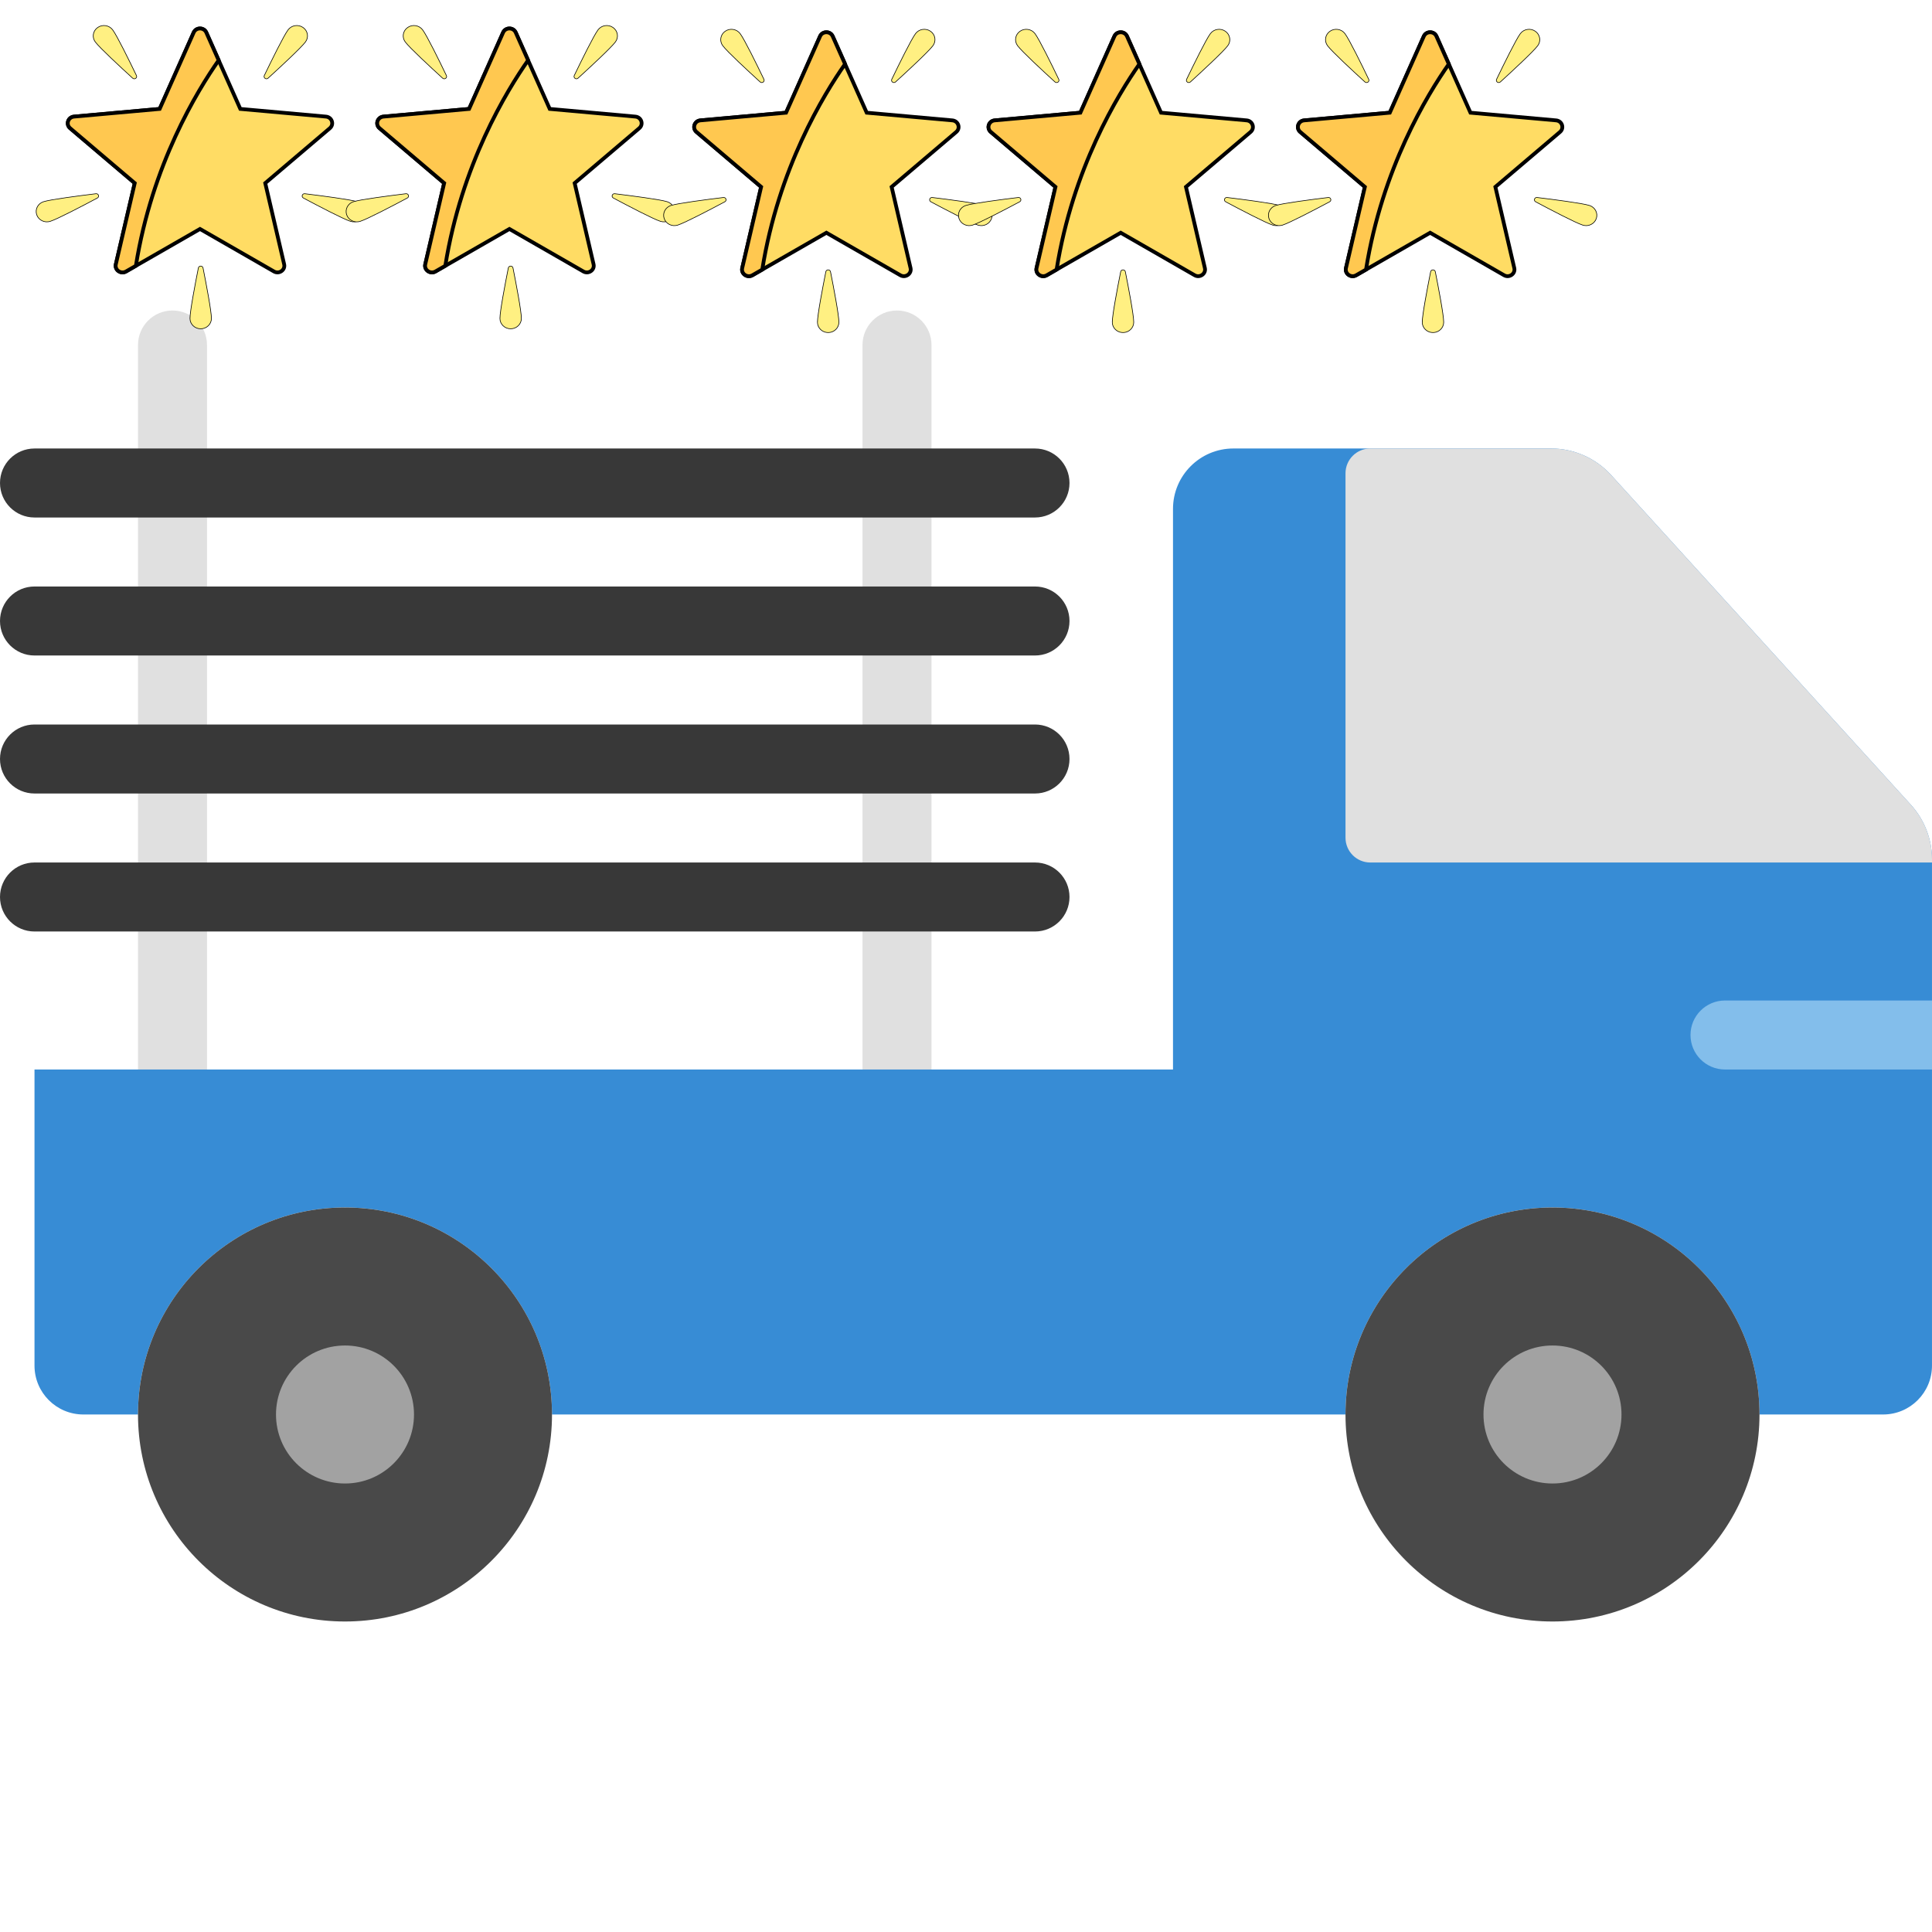 <svg width="512.002" height="512.002" xmlns="http://www.w3.org/2000/svg">

 <g>
  <title>background</title>
  <rect fill="none" id="canvas_background" height="443" width="587" y="-1" x="-1"/>
 </g>
 <g>
  <title>Layer 1</title>
  <g id="svg_1">
   <g id="svg_2">
    <path id="svg_3" fill="#E0E0E0" d="m237.714,292.572c-5.047,0 -9.143,-4.087 -9.143,-9.143l0,-192c0,-5.056 4.096,-9.143 9.143,-9.143s9.143,4.087 9.143,9.143l0,192c0,5.056 -4.096,9.143 -9.143,9.143"/>
    <path id="svg_4" fill="#E0E0E0" d="m45.714,292.572c-5.047,0 -9.143,-4.087 -9.143,-9.143l0,-192c0,-5.056 4.096,-9.143 9.143,-9.143s9.143,4.087 9.143,9.143l0,192c0,5.056 -4.096,9.143 -9.143,9.143"/>
   </g>
   <g id="svg_5">
    <path id="svg_6" fill="#383838" d="m274.286,137.144l-265.143,0c-5.047,0 -9.143,-4.087 -9.143,-9.143s4.096,-9.143 9.143,-9.143l265.143,0c5.047,0 9.143,4.087 9.143,9.143s-4.096,9.143 -9.143,9.143"/>
    <path id="svg_7" fill="#383838" d="m274.286,173.715l-265.143,0c-5.047,0 -9.143,-4.087 -9.143,-9.143s4.096,-9.143 9.143,-9.143l265.143,0c5.047,0 9.143,4.087 9.143,9.143s-4.096,9.143 -9.143,9.143"/>
    <path id="svg_8" fill="#383838" d="m274.286,210.287l-265.143,0c-5.047,0 -9.143,-4.087 -9.143,-9.143c0,-5.056 4.096,-9.143 9.143,-9.143l265.143,0c5.047,0 9.143,4.087 9.143,9.143c0,5.056 -4.096,9.143 -9.143,9.143"/>
    <path id="svg_9" fill="#383838" d="m274.286,246.858l-265.143,0c-5.047,0 -9.143,-4.087 -9.143,-9.143c0,-5.056 4.096,-9.143 9.143,-9.143l265.143,0c5.047,0 9.143,4.087 9.143,9.143c0,5.056 -4.096,9.143 -9.143,9.143"/>
   </g>
   <path id="svg_10" fill="#378CD5" d="m506.413,213.283l-79.451,-87.397c-4.069,-4.471 -9.838,-7.031 -15.89,-7.031l-84.215,0c-8.832,0 -16,7.168 -16,16l0,148.571l-301.715,0l0,78.474c0,7.159 5.797,12.955 12.955,12.955l14.473,0c0,-30.29 24.558,-54.857 54.857,-54.857s54.857,24.567 54.857,54.857l164.571,0l45.714,0c0,-30.29 24.558,-54.857 54.857,-54.857c30.299,0 54.857,24.567 54.857,54.857l32.759,0c7.159,0 12.955,-5.797 12.955,-12.955l0,-134.162c0.002,-5.349 -1.991,-10.496 -5.584,-14.455"/>
   <path id="svg_11" fill="#E0E0E0" d="m426.964,125.891c-4.069,-4.48 -9.847,-7.031 -15.899,-7.031l-47.918,0c-3.63,0 -6.574,2.944 -6.574,6.574l0,96.566c0,3.63 2.944,6.574 6.574,6.574l148.855,0l0,-0.841c0,-5.339 -1.993,-10.496 -5.586,-14.446l-79.452,-87.396z"/>
   <g id="svg_12">
    <path id="svg_13" fill="#494949" d="m466.286,374.858c0,30.299 -24.558,54.857 -54.857,54.857c-30.299,0 -54.857,-24.558 -54.857,-54.857c0,-30.299 24.558,-54.857 54.857,-54.857c30.299,0 54.857,24.558 54.857,54.857"/>
    <path id="svg_14" fill="#494949" d="m146.286,374.858c0,30.299 -24.558,54.857 -54.857,54.857s-54.857,-24.558 -54.857,-54.857c0,-30.299 24.558,-54.857 54.857,-54.857s54.857,24.558 54.857,54.857"/>
   </g>
   <g id="svg_15">
    <path id="svg_16" fill="#A2A2A2" d="m109.714,374.858c0,10.103 -8.183,18.286 -18.286,18.286s-18.286,-8.183 -18.286,-18.286s8.183,-18.286 18.286,-18.286s18.286,8.183 18.286,18.286"/>
    <path id="svg_17" fill="#A2A2A2" d="m429.714,374.858c0,10.103 -8.183,18.286 -18.286,18.286s-18.286,-8.183 -18.286,-18.286s8.183,-18.286 18.286,-18.286s18.286,8.183 18.286,18.286"/>
   </g>
   <path id="svg_18" fill="#83BEEB" d="m512,265.144l-54.857,0c-5.047,0 -9.143,4.087 -9.143,9.143c0,5.056 4.096,9.143 9.143,9.143l54.857,0l0,-18.286z"/>
  </g>
  <g id="svg_19"/>
  <g id="svg_20"/>
  <g id="svg_21"/>
  <g id="svg_22"/>
  <g id="svg_23"/>
  <g id="svg_24"/>
  <g id="svg_25"/>
  <g id="svg_26"/>
  <g id="svg_27"/>
  <g id="svg_28"/>
  <g id="svg_29"/>
  <g id="svg_30"/>
  <g id="svg_31"/>
  <g id="svg_32"/>
  <g id="svg_33"/>
  <g stroke="null" id="svg_61">
   <path stroke="null" id="svg_38" fill="#FFDC64" d="m86.384,30.902l-22.697,-2.036l-9.016,-20.252c-0.631,-1.418 -2.71,-1.418 -3.341,0l-9.016,20.252l-22.697,2.036c-1.589,0.142 -2.231,2.055 -1.032,3.074l17.125,14.553l-5.012,21.511c-0.351,1.506 1.331,2.688 2.703,1.9l19.599,-11.258l19.599,11.258c1.372,0.788 3.054,-0.394 2.703,-1.9l-5.012,-21.511l17.125,-14.553c1.199,-1.019 0.557,-2.931 -1.032,-3.074z"/>
   <g stroke="null" transform="matrix(0.17,0,0,0.164,-5.039,-3.235) " id="svg_39">
    <path stroke="null" id="svg_40" fill="#FFF082" d="m205.283,67.929c6.818,9.47 26.062,50.14 37.064,73.842c1.73,3.726 -2.945,7.092 -5.93,4.269c-18.987,-17.952 -51.452,-49.104 -58.27,-58.575c-5.395,-7.493 -3.694,-17.941 3.8,-23.336c7.493,-5.395 17.941,-3.693 23.336,3.8z"/>
    <path stroke="null" id="svg_41" fill="#FFF082" d="m478.727,67.929c-6.818,9.47 -26.062,50.14 -37.064,73.842c-1.73,3.726 2.945,7.092 5.93,4.269c18.987,-17.952 51.451,-49.105 58.27,-58.575c5.395,-7.493 3.694,-17.941 -3.8,-23.336c-7.493,-5.395 -17.941,-3.693 -23.336,3.8z"/>
    <path stroke="null" id="svg_42" fill="#FFF082" d="m586.466,345.635c-11.094,-3.618 -55.689,-9.595 -81.612,-12.875c-4.075,-0.516 -5.861,4.961 -2.266,6.947c22.873,12.635 62.416,34.099 73.51,37.717c8.778,2.863 18.215,-1.932 21.078,-10.711c2.863,-8.779 -1.932,-18.215 -10.71,-21.078z"/>
    <path stroke="null" id="svg_43" fill="#FFF082" d="m97.544,345.635c11.094,-3.618 55.689,-9.595 81.612,-12.875c4.075,-0.516 5.861,4.961 2.266,6.947c-22.873,12.635 -62.416,34.099 -73.51,37.717c-8.778,2.863 -18.215,-1.932 -21.078,-10.711s1.932,-18.215 10.71,-21.078z"/>
    <path stroke="null" id="svg_44" fill="#FFF082" d="m325.799,534.316c0,-11.669 8.145,-55.919 13.065,-81.582c0.773,-4.034 6.534,-4.034 7.307,0c4.92,25.663 13.065,69.913 13.065,81.582c0,9.233 -7.485,16.718 -16.718,16.718c-9.234,0.001 -16.719,-7.485 -16.719,-16.718z"/>
   </g>
   <path stroke="null" id="svg_45" fill="#FFC850" d="m57.95,15.978l-3.279,-7.365c-0.631,-1.418 -2.71,-1.418 -3.341,0l-9.016,20.252l-22.697,2.036c-1.589,0.142 -2.231,2.055 -1.032,3.074l17.125,14.553l-5.012,21.511c-0.351,1.506 1.331,2.688 2.703,1.9l2.609,-1.498c4.276,-26.779 16.299,-46.437 21.94,-54.463z"/>
   <g stroke="null" transform="matrix(0.17,0,0,0.164,-5.039,-3.235) " id="svg_46"/>
   <g stroke="null" transform="matrix(0.17,0,0,0.164,-5.039,-3.235) " id="svg_47"/>
   <g stroke="null" transform="matrix(0.17,0,0,0.164,-5.039,-3.235) " id="svg_48"/>
   <g stroke="null" transform="matrix(0.17,0,0,0.164,-5.039,-3.235) " id="svg_49"/>
   <g stroke="null" transform="matrix(0.17,0,0,0.164,-5.039,-3.235) " id="svg_50"/>
   <g stroke="null" transform="matrix(0.17,0,0,0.164,-5.039,-3.235) " id="svg_51"/>
   <g stroke="null" transform="matrix(0.17,0,0,0.164,-5.039,-3.235) " id="svg_52"/>
   <g stroke="null" transform="matrix(0.17,0,0,0.164,-5.039,-3.235) " id="svg_53"/>
   <g stroke="null" transform="matrix(0.17,0,0,0.164,-5.039,-3.235) " id="svg_54"/>
   <g stroke="null" transform="matrix(0.17,0,0,0.164,-5.039,-3.235) " id="svg_55"/>
   <g stroke="null" transform="matrix(0.17,0,0,0.164,-5.039,-3.235) " id="svg_56"/>
   <g stroke="null" transform="matrix(0.17,0,0,0.164,-5.039,-3.235) " id="svg_57"/>
   <g stroke="null" transform="matrix(0.17,0,0,0.164,-5.039,-3.235) " id="svg_58"/>
   <g stroke="null" transform="matrix(0.17,0,0,0.164,-5.039,-3.235) " id="svg_59"/>
   <g stroke="null" transform="matrix(0.17,0,0,0.164,-5.039,-3.235) " id="svg_60"/>
  </g>
  <g stroke="null" id="svg_85">
   <path stroke="null" id="svg_62" fill="#FFDC64" d="m168.384,30.902l-22.697,-2.036l-9.016,-20.252c-0.631,-1.418 -2.71,-1.418 -3.341,0l-9.016,20.252l-22.697,2.036c-1.589,0.142 -2.231,2.055 -1.032,3.074l17.125,14.553l-5.012,21.511c-0.351,1.506 1.331,2.688 2.703,1.9l19.599,-11.258l19.599,11.258c1.372,0.788 3.054,-0.394 2.703,-1.9l-5.012,-21.511l17.125,-14.553c1.199,-1.019 0.557,-2.931 -1.032,-3.074z"/>
   <g stroke="null" transform="matrix(0.17,0,0,0.164,-5.039,-3.235) " id="svg_68">
    <path stroke="null" id="svg_63" fill="#FFF082" d="m688.471,67.929c6.818,9.47 26.062,50.14 37.064,73.842c1.73,3.726 -2.945,7.092 -5.93,4.269c-18.987,-17.952 -51.452,-49.104 -58.27,-58.575c-5.395,-7.493 -3.694,-17.941 3.8,-23.336c7.493,-5.395 17.941,-3.693 23.336,3.8z"/>
    <path stroke="null" id="svg_64" fill="#FFF082" d="m961.915,67.929c-6.818,9.47 -26.062,50.14 -37.064,73.842c-1.73,3.726 2.945,7.092 5.93,4.269c18.987,-17.952 51.451,-49.105 58.27,-58.575c5.395,-7.493 3.694,-17.941 -3.8,-23.336c-7.493,-5.395 -17.941,-3.693 -23.336,3.8z"/>
    <path stroke="null" id="svg_65" fill="#FFF082" d="m1069.654,345.635c-11.094,-3.618 -55.689,-9.595 -81.612,-12.875c-4.075,-0.516 -5.861,4.961 -2.266,6.947c22.873,12.635 62.416,34.099 73.51,37.717c8.778,2.863 18.215,-1.932 21.078,-10.711c2.863,-8.779 -1.932,-18.215 -10.71,-21.078z"/>
    <path stroke="null" id="svg_66" fill="#FFF082" d="m580.732,345.635c11.094,-3.618 55.689,-9.595 81.612,-12.875c4.075,-0.516 5.861,4.961 2.266,6.947c-22.873,12.635 -62.416,34.099 -73.51,37.717c-8.778,2.863 -18.215,-1.932 -21.078,-10.711s1.932,-18.215 10.71,-21.078z"/>
    <path stroke="null" id="svg_67" fill="#FFF082" d="m808.987,534.316c0,-11.669 8.145,-55.919 13.065,-81.582c0.773,-4.034 6.534,-4.034 7.307,0c4.92,25.663 13.065,69.913 13.065,81.582c0,9.233 -7.485,16.718 -16.718,16.718c-9.234,0.001 -16.719,-7.485 -16.719,-16.718z"/>
   </g>
   <path stroke="null" id="svg_69" fill="#FFC850" d="m139.95,15.978l-3.279,-7.365c-0.631,-1.418 -2.71,-1.418 -3.341,0l-9.016,20.252l-22.697,2.036c-1.589,0.142 -2.231,2.055 -1.032,3.074l17.125,14.553l-5.012,21.511c-0.351,1.506 1.331,2.688 2.703,1.9l2.609,-1.498c4.276,-26.779 16.299,-46.437 21.94,-54.463z"/>
   <g stroke="null" transform="matrix(0.17,0,0,0.164,-5.039,-3.235) " id="svg_70"/>
   <g stroke="null" transform="matrix(0.17,0,0,0.164,-5.039,-3.235) " id="svg_71"/>
   <g stroke="null" transform="matrix(0.17,0,0,0.164,-5.039,-3.235) " id="svg_72"/>
   <g stroke="null" transform="matrix(0.17,0,0,0.164,-5.039,-3.235) " id="svg_73"/>
   <g stroke="null" transform="matrix(0.17,0,0,0.164,-5.039,-3.235) " id="svg_74"/>
   <g stroke="null" transform="matrix(0.17,0,0,0.164,-5.039,-3.235) " id="svg_75"/>
   <g stroke="null" transform="matrix(0.17,0,0,0.164,-5.039,-3.235) " id="svg_76"/>
   <g stroke="null" transform="matrix(0.17,0,0,0.164,-5.039,-3.235) " id="svg_77"/>
   <g stroke="null" transform="matrix(0.17,0,0,0.164,-5.039,-3.235) " id="svg_78"/>
   <g stroke="null" transform="matrix(0.17,0,0,0.164,-5.039,-3.235) " id="svg_79"/>
   <g stroke="null" transform="matrix(0.17,0,0,0.164,-5.039,-3.235) " id="svg_80"/>
   <g stroke="null" transform="matrix(0.17,0,0,0.164,-5.039,-3.235) " id="svg_81"/>
   <g stroke="null" transform="matrix(0.17,0,0,0.164,-5.039,-3.235) " id="svg_82"/>
   <g stroke="null" transform="matrix(0.17,0,0,0.164,-5.039,-3.235) " id="svg_83"/>
   <g stroke="null" transform="matrix(0.17,0,0,0.164,-5.039,-3.235) " id="svg_84"/>
  </g>
  <g stroke="null" id="svg_109">
   <path stroke="null" id="svg_86" fill="#FFDC64" d="m252.384,31.902l-22.697,-2.036l-9.016,-20.252c-0.631,-1.418 -2.71,-1.418 -3.341,0l-9.016,20.252l-22.697,2.036c-1.589,0.142 -2.231,2.055 -1.032,3.074l17.125,14.553l-5.012,21.511c-0.351,1.506 1.331,2.688 2.703,1.9l19.599,-11.258l19.599,11.258c1.372,0.788 3.054,-0.394 2.703,-1.9l-5.012,-21.511l17.125,-14.553c1.199,-1.019 0.557,-2.931 -1.032,-3.074z"/>
   <g stroke="null" transform="matrix(0.17,0,0,0.164,-5.039,-3.235) " id="svg_92">
    <path stroke="null" id="svg_87" fill="#FFF082" d="m1183.444,74.02c6.818,9.47 26.062,50.14 37.064,73.842c1.73,3.726 -2.945,7.092 -5.93,4.269c-18.987,-17.952 -51.452,-49.104 -58.27,-58.575c-5.395,-7.493 -3.694,-17.941 3.8,-23.336c7.493,-5.395 17.941,-3.693 23.336,3.8z"/>
    <path stroke="null" id="svg_88" fill="#FFF082" d="m1456.888,74.02c-6.818,9.47 -26.062,50.14 -37.064,73.842c-1.73,3.726 2.945,7.092 5.93,4.269c18.987,-17.952 51.451,-49.105 58.27,-58.575c5.395,-7.493 3.694,-17.941 -3.8,-23.336c-7.493,-5.395 -17.941,-3.693 -23.336,3.8z"/>
    <path stroke="null" id="svg_89" fill="#FFF082" d="m1564.627,351.726c-11.094,-3.618 -55.689,-9.595 -81.612,-12.875c-4.075,-0.516 -5.861,4.961 -2.266,6.947c22.873,12.635 62.416,34.099 73.51,37.717c8.778,2.863 18.215,-1.932 21.078,-10.711c2.863,-8.779 -1.932,-18.215 -10.71,-21.078z"/>
    <path stroke="null" id="svg_90" fill="#FFF082" d="m1075.705,351.726c11.094,-3.618 55.689,-9.595 81.612,-12.875c4.075,-0.516 5.861,4.961 2.266,6.947c-22.873,12.635 -62.416,34.099 -73.51,37.717c-8.778,2.863 -18.215,-1.932 -21.078,-10.711s1.932,-18.215 10.71,-21.078z"/>
    <path stroke="null" id="svg_91" fill="#FFF082" d="m1303.96,540.407c0,-11.669 8.145,-55.919 13.065,-81.582c0.773,-4.034 6.534,-4.034 7.307,0c4.92,25.663 13.065,69.913 13.065,81.582c0,9.233 -7.485,16.718 -16.718,16.718c-9.234,0.001 -16.719,-7.485 -16.719,-16.718z"/>
   </g>
   <path stroke="null" id="svg_93" fill="#FFC850" d="m223.95,16.978l-3.279,-7.365c-0.631,-1.418 -2.71,-1.418 -3.341,0l-9.016,20.252l-22.697,2.036c-1.589,0.142 -2.231,2.055 -1.032,3.074l17.125,14.553l-5.012,21.511c-0.351,1.506 1.331,2.688 2.703,1.9l2.609,-1.498c4.276,-26.779 16.299,-46.437 21.94,-54.463z"/>
   <g stroke="null" transform="matrix(0.17,0,0,0.164,-5.039,-3.235) " id="svg_94"/>
   <g stroke="null" transform="matrix(0.17,0,0,0.164,-5.039,-3.235) " id="svg_95"/>
   <g stroke="null" transform="matrix(0.17,0,0,0.164,-5.039,-3.235) " id="svg_96"/>
   <g stroke="null" transform="matrix(0.17,0,0,0.164,-5.039,-3.235) " id="svg_97"/>
   <g stroke="null" transform="matrix(0.17,0,0,0.164,-5.039,-3.235) " id="svg_98"/>
   <g stroke="null" transform="matrix(0.17,0,0,0.164,-5.039,-3.235) " id="svg_99"/>
   <g stroke="null" transform="matrix(0.17,0,0,0.164,-5.039,-3.235) " id="svg_100"/>
   <g stroke="null" transform="matrix(0.17,0,0,0.164,-5.039,-3.235) " id="svg_101"/>
   <g stroke="null" transform="matrix(0.17,0,0,0.164,-5.039,-3.235) " id="svg_102"/>
   <g stroke="null" transform="matrix(0.17,0,0,0.164,-5.039,-3.235) " id="svg_103"/>
   <g stroke="null" transform="matrix(0.17,0,0,0.164,-5.039,-3.235) " id="svg_104"/>
   <g stroke="null" transform="matrix(0.17,0,0,0.164,-5.039,-3.235) " id="svg_105"/>
   <g stroke="null" transform="matrix(0.17,0,0,0.164,-5.039,-3.235) " id="svg_106"/>
   <g stroke="null" transform="matrix(0.17,0,0,0.164,-5.039,-3.235) " id="svg_107"/>
   <g stroke="null" transform="matrix(0.17,0,0,0.164,-5.039,-3.235) " id="svg_108"/>
  </g>
  <g stroke="null" id="svg_133">
   <path stroke="null" id="svg_110" fill="#FFDC64" d="m330.384,31.902l-22.697,-2.036l-9.016,-20.252c-0.631,-1.418 -2.71,-1.418 -3.341,0l-9.016,20.252l-22.697,2.036c-1.589,0.142 -2.231,2.055 -1.032,3.074l17.125,14.553l-5.012,21.511c-0.351,1.506 1.331,2.688 2.703,1.9l19.599,-11.258l19.599,11.258c1.372,0.788 3.054,-0.394 2.703,-1.9l-5.012,-21.511l17.125,-14.553c1.199,-1.019 0.557,-2.931 -1.032,-3.074z"/>
   <g stroke="null" transform="matrix(0.17,0,0,0.164,-5.039,-3.235) " id="svg_116">
    <path stroke="null" id="svg_111" fill="#FFF082" d="m1643.061,74.02c6.818,9.47 26.062,50.14 37.064,73.842c1.73,3.726 -2.945,7.092 -5.93,4.269c-18.987,-17.952 -51.452,-49.104 -58.27,-58.575c-5.395,-7.493 -3.694,-17.941 3.8,-23.336c7.493,-5.395 17.941,-3.693 23.336,3.8z"/>
    <path stroke="null" id="svg_112" fill="#FFF082" d="m1916.505,74.02c-6.818,9.47 -26.062,50.14 -37.064,73.842c-1.73,3.726 2.945,7.092 5.93,4.269c18.987,-17.952 51.451,-49.105 58.27,-58.575c5.395,-7.493 3.694,-17.941 -3.8,-23.336c-7.493,-5.395 -17.941,-3.693 -23.336,3.8z"/>
    <path stroke="null" id="svg_113" fill="#FFF082" d="m2024.244,351.726c-11.094,-3.618 -55.689,-9.595 -81.612,-12.875c-4.075,-0.516 -5.861,4.961 -2.266,6.947c22.873,12.635 62.416,34.099 73.51,37.717c8.778,2.863 18.215,-1.932 21.078,-10.711c2.863,-8.779 -1.932,-18.215 -10.71,-21.078z"/>
    <path stroke="null" id="svg_114" fill="#FFF082" d="m1535.322,351.726c11.094,-3.618 55.689,-9.595 81.612,-12.875c4.075,-0.516 5.861,4.961 2.266,6.947c-22.873,12.635 -62.416,34.099 -73.51,37.717c-8.778,2.863 -18.215,-1.932 -21.078,-10.711s1.932,-18.215 10.71,-21.078z"/>
    <path stroke="null" id="svg_115" fill="#FFF082" d="m1763.577,540.407c0,-11.669 8.145,-55.919 13.065,-81.582c0.773,-4.034 6.534,-4.034 7.307,0c4.92,25.663 13.065,69.913 13.065,81.582c0,9.233 -7.485,16.718 -16.718,16.718c-9.234,0.001 -16.719,-7.485 -16.719,-16.718z"/>
   </g>
   <path stroke="null" id="svg_117" fill="#FFC850" d="m301.95,16.978l-3.279,-7.365c-0.631,-1.418 -2.71,-1.418 -3.341,0l-9.016,20.252l-22.697,2.036c-1.589,0.142 -2.231,2.055 -1.032,3.074l17.125,14.553l-5.012,21.511c-0.351,1.506 1.331,2.688 2.703,1.9l2.609,-1.498c4.276,-26.779 16.299,-46.437 21.94,-54.463z"/>
   <g stroke="null" transform="matrix(0.17,0,0,0.164,-5.039,-3.235) " id="svg_118"/>
   <g stroke="null" transform="matrix(0.17,0,0,0.164,-5.039,-3.235) " id="svg_119"/>
   <g stroke="null" transform="matrix(0.17,0,0,0.164,-5.039,-3.235) " id="svg_120"/>
   <g stroke="null" transform="matrix(0.17,0,0,0.164,-5.039,-3.235) " id="svg_121"/>
   <g stroke="null" transform="matrix(0.17,0,0,0.164,-5.039,-3.235) " id="svg_122"/>
   <g stroke="null" transform="matrix(0.17,0,0,0.164,-5.039,-3.235) " id="svg_123"/>
   <g stroke="null" transform="matrix(0.17,0,0,0.164,-5.039,-3.235) " id="svg_124"/>
   <g stroke="null" transform="matrix(0.17,0,0,0.164,-5.039,-3.235) " id="svg_125"/>
   <g stroke="null" transform="matrix(0.17,0,0,0.164,-5.039,-3.235) " id="svg_126"/>
   <g stroke="null" transform="matrix(0.17,0,0,0.164,-5.039,-3.235) " id="svg_127"/>
   <g stroke="null" transform="matrix(0.17,0,0,0.164,-5.039,-3.235) " id="svg_128"/>
   <g stroke="null" transform="matrix(0.17,0,0,0.164,-5.039,-3.235) " id="svg_129"/>
   <g stroke="null" transform="matrix(0.17,0,0,0.164,-5.039,-3.235) " id="svg_130"/>
   <g stroke="null" transform="matrix(0.17,0,0,0.164,-5.039,-3.235) " id="svg_131"/>
   <g stroke="null" transform="matrix(0.17,0,0,0.164,-5.039,-3.235) " id="svg_132"/>
  </g>
  <g stroke="null" id="svg_157">
   <path stroke="null" id="svg_134" fill="#FFDC64" d="m412.384,31.902l-22.697,-2.036l-9.016,-20.252c-0.631,-1.418 -2.71,-1.418 -3.341,0l-9.016,20.252l-22.697,2.036c-1.589,0.142 -2.231,2.055 -1.032,3.074l17.125,14.553l-5.012,21.511c-0.351,1.506 1.331,2.688 2.703,1.9l19.599,-11.258l19.599,11.258c1.372,0.788 3.054,-0.394 2.703,-1.9l-5.012,-21.511l17.125,-14.553c1.199,-1.019 0.557,-2.931 -1.032,-3.074z"/>
   <g stroke="null" transform="matrix(0.17,0,0,0.164,-5.039,-3.235) " id="svg_140">
    <path stroke="null" id="svg_135" fill="#FFF082" d="m2126.249,74.02c6.818,9.47 26.062,50.14 37.064,73.842c1.73,3.726 -2.945,7.092 -5.93,4.269c-18.987,-17.952 -51.452,-49.104 -58.27,-58.575c-5.395,-7.493 -3.694,-17.941 3.8,-23.336c7.493,-5.395 17.941,-3.693 23.336,3.8z"/>
    <path stroke="null" id="svg_136" fill="#FFF082" d="m2399.693,74.02c-6.818,9.47 -26.062,50.14 -37.064,73.842c-1.73,3.726 2.945,7.092 5.93,4.269c18.987,-17.952 51.451,-49.105 58.27,-58.575c5.395,-7.493 3.694,-17.941 -3.8,-23.336c-7.493,-5.395 -17.941,-3.693 -23.336,3.8z"/>
    <path stroke="null" id="svg_137" fill="#FFF082" d="m2507.432,351.726c-11.094,-3.618 -55.689,-9.595 -81.612,-12.875c-4.075,-0.516 -5.861,4.961 -2.266,6.947c22.873,12.635 62.416,34.099 73.51,37.717c8.778,2.863 18.215,-1.932 21.078,-10.711c2.863,-8.779 -1.932,-18.215 -10.71,-21.078z"/>
    <path stroke="null" id="svg_138" fill="#FFF082" d="m2018.51,351.726c11.094,-3.618 55.689,-9.595 81.612,-12.875c4.075,-0.516 5.861,4.961 2.266,6.947c-22.873,12.635 -62.416,34.099 -73.51,37.717c-8.778,2.863 -18.215,-1.932 -21.078,-10.711s1.932,-18.215 10.71,-21.078z"/>
    <path stroke="null" id="svg_139" fill="#FFF082" d="m2246.765,540.407c0,-11.669 8.145,-55.919 13.065,-81.582c0.773,-4.034 6.534,-4.034 7.307,0c4.92,25.663 13.065,69.913 13.065,81.582c0,9.233 -7.485,16.718 -16.718,16.718c-9.234,0.001 -16.719,-7.485 -16.719,-16.718z"/>
   </g>
   <path stroke="null" id="svg_141" fill="#FFC850" d="m383.95,16.978l-3.279,-7.365c-0.631,-1.418 -2.71,-1.418 -3.341,0l-9.016,20.252l-22.697,2.036c-1.589,0.142 -2.231,2.055 -1.032,3.074l17.125,14.553l-5.012,21.511c-0.351,1.506 1.331,2.688 2.703,1.9l2.609,-1.498c4.276,-26.779 16.299,-46.437 21.94,-54.463z"/>
   <g stroke="null" transform="matrix(0.17,0,0,0.164,-5.039,-3.235) " id="svg_142"/>
   <g stroke="null" transform="matrix(0.17,0,0,0.164,-5.039,-3.235) " id="svg_143"/>
   <g stroke="null" transform="matrix(0.17,0,0,0.164,-5.039,-3.235) " id="svg_144"/>
   <g stroke="null" transform="matrix(0.17,0,0,0.164,-5.039,-3.235) " id="svg_145"/>
   <g stroke="null" transform="matrix(0.17,0,0,0.164,-5.039,-3.235) " id="svg_146"/>
   <g stroke="null" transform="matrix(0.17,0,0,0.164,-5.039,-3.235) " id="svg_147"/>
   <g stroke="null" transform="matrix(0.17,0,0,0.164,-5.039,-3.235) " id="svg_148"/>
   <g stroke="null" transform="matrix(0.17,0,0,0.164,-5.039,-3.235) " id="svg_149"/>
   <g stroke="null" transform="matrix(0.17,0,0,0.164,-5.039,-3.235) " id="svg_150"/>
   <g stroke="null" transform="matrix(0.17,0,0,0.164,-5.039,-3.235) " id="svg_151"/>
   <g stroke="null" transform="matrix(0.17,0,0,0.164,-5.039,-3.235) " id="svg_152"/>
   <g stroke="null" transform="matrix(0.17,0,0,0.164,-5.039,-3.235) " id="svg_153"/>
   <g stroke="null" transform="matrix(0.17,0,0,0.164,-5.039,-3.235) " id="svg_154"/>
   <g stroke="null" transform="matrix(0.17,0,0,0.164,-5.039,-3.235) " id="svg_155"/>
   <g stroke="null" transform="matrix(0.17,0,0,0.164,-5.039,-3.235) " id="svg_156"/>
  </g>
 </g>
</svg>